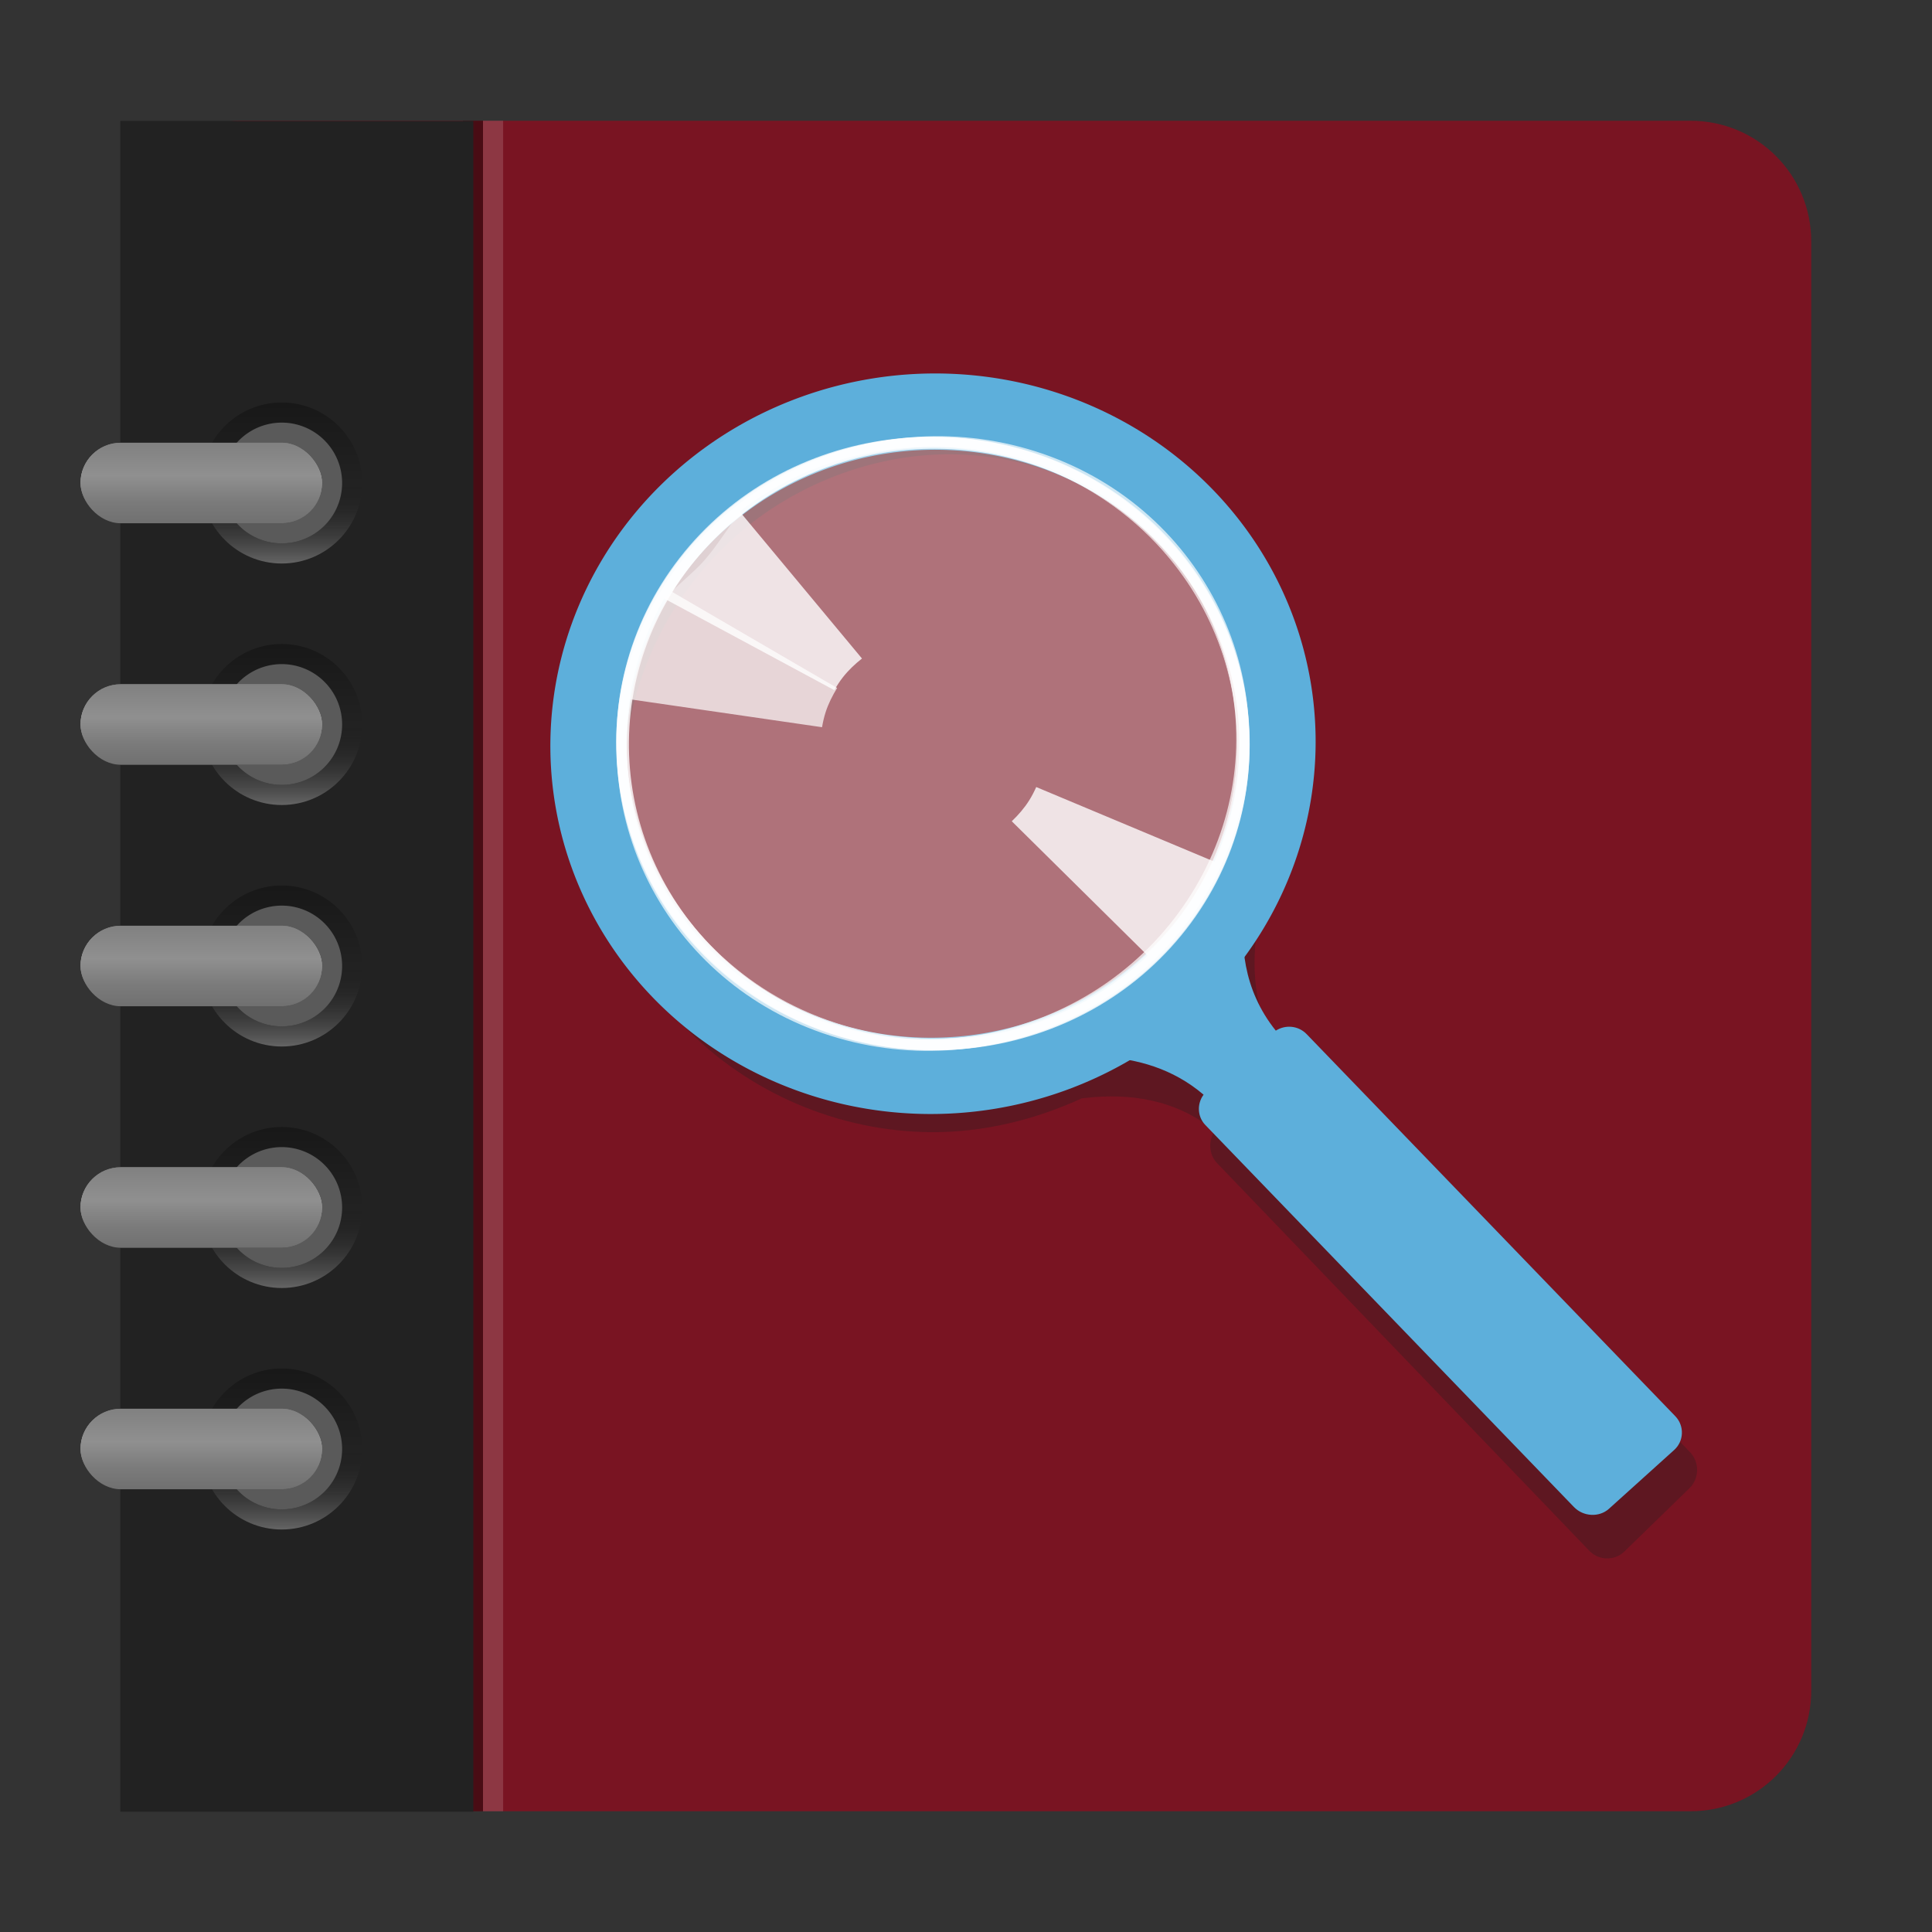 <svg width="96" version="1.0" xmlns="http://www.w3.org/2000/svg" height="96" xmlns:xlink="http://www.w3.org/1999/xlink">
<rect width="100%" height="100%" fill="#333333" stroke="none"/>
<defs id="defs2410">
<linearGradient gradientTransform="matrix(0,1,1,0,-10,58)" xlink:href="#linearGradient3778" id="linearGradient3940" y1="24" x1="10" y2="24" gradientUnits="userSpaceOnUse" x2="18"/>
<linearGradient gradientTransform="translate(0,12)" xlink:href="#linearGradient3745" id="linearGradient3985" y1="22" x1="9" y2="26" gradientUnits="userSpaceOnUse" x2="9"/>
<linearGradient gradientTransform="translate(0,12)" xlink:href="#linearGradient3745" id="linearGradient3913" y1="22" x1="9" y2="26" gradientUnits="userSpaceOnUse" x2="9"/>
<linearGradient gradientTransform="matrix(0,1,1,0,-10,34)" xlink:href="#linearGradient3778" id="linearGradient3905" y1="24" x1="10" y2="24" gradientUnits="userSpaceOnUse" x2="18"/>
<linearGradient gradientTransform="matrix(0,1,1,0,-10,22)" xlink:href="#linearGradient3778" id="linearGradient3918" y1="24" x1="10" y2="24" gradientUnits="userSpaceOnUse" x2="18"/>
<linearGradient id="linearGradient3778">
<stop offset="0" id="stop3780"/>
<stop offset="0.5" style="stop-opacity:0" id="stop3786"/>
<stop offset="1" style="stop-color:#fff" id="stop3782"/>
</linearGradient>
<linearGradient gradientTransform="translate(0,48)" xlink:href="#linearGradient3745" id="linearGradient3935" y1="22" x1="9" y2="26" gradientUnits="userSpaceOnUse" x2="9"/>
<linearGradient gradientTransform="translate(0,36)" xlink:href="#linearGradient3745" id="linearGradient3926" y1="22" x1="9" y2="26" gradientUnits="userSpaceOnUse" x2="9"/>
<linearGradient gradientTransform="matrix(0,1,1,0,-10,22)" xlink:href="#linearGradient3778" id="linearGradient3983" y1="24" x1="10" y2="24" gradientUnits="userSpaceOnUse" x2="18"/>
<linearGradient gradientTransform="translate(0,24)" xlink:href="#linearGradient3745" id="linearGradient3900" y1="22" x1="9" y2="26" gradientUnits="userSpaceOnUse" x2="9"/>
<linearGradient id="linearGradient3745">
<stop offset="0" style="stop-color:#8a8a8a" id="stop3747"/>
<stop offset="0.41" style="stop-color:#d5d5d5" id="stop3753"/>
<stop offset="0.727" style="stop-color:#6f6f6f" id="stop3755"/>
<stop offset="1" style="stop-color:#373737" id="stop3749"/>
</linearGradient>
<linearGradient gradientTransform="matrix(0,1,1,0,-10,46)" xlink:href="#linearGradient3778" id="linearGradient3931" y1="24" x1="10" y2="24" gradientUnits="userSpaceOnUse" x2="18"/>
</defs>
<g style="stroke:none">
<path style="fill:#791422" id="rect2419" d="m 12,6 h 72 c 3.324,0 6,2.676 6,6 v 72 c 0,3.324 -2.676,6 -6,6 H 12 C 8.676,90 6,87.324 6,84 V 12 C 6,8.676 8.676,6 12,6 Z"/>
<rect width="1" x="24" y="6" height="84" style="opacity:.15;fill:#fff" id="rect3650"/>
<rect width="1" x="23" y="6" height="84" style="opacity:.4" id="rect3648"/>
<rect width="17.542" x="5.976" y="6.008" rx="0" height="84.017" ry="0" style="fill:#222;fill-rule:evenodd" id="rect3059"/>
<g id="g3053">
<g id="g3942">
<path style="opacity:.3;fill:url(#linearGradient3918)" id="path3875" d="m 10,36 c 0,-2.209 1.791,-4 4,-4 2.209,0 4,1.791 4,4 0,2.209 -1.791,4 -4,4 -2.209,0 -4,-1.791 -4,-4 z m 1,0 c 0,1.657 1.343,3 3,3 1.657,0 3,-1.343 3,-3 0,-1.657 -1.343,-3 -3,-3 -1.657,0 -3,1.343 -3,3 z"/>
<path style="opacity:.6;fill:#7f7f7f" id="path3879" d="m 17,36 a 3,3 0 0 1 -6,0 3,3 0 1 1 6,0 z"/>
<rect width="12" x="4" y="34" rx="2" height="4" ry="2" style="fill:url(#linearGradient3913)" id="rect3881"/>
<rect width="12" x="4" y="34" rx="2" height="4" ry="2" style="opacity:.8;fill:#7f7f7f" id="rect3883"/>
</g>
<g id="g3948">
<path style="opacity:.3;fill:url(#linearGradient3905)" id="path3859" d="m 10,48 c 0,-2.209 1.791,-4 4,-4 2.209,0 4,1.791 4,4 0,2.209 -1.791,4 -4,4 -2.209,0 -4,-1.791 -4,-4 z m 1,0 c 0,1.657 1.343,3 3,3 1.657,0 3,-1.343 3,-3 0,-1.657 -1.343,-3 -3,-3 -1.657,0 -3,1.343 -3,3 z"/>
<path style="opacity:.6;fill:#7f7f7f" id="path3863" d="m 17,48 a 3,3 0 0 1 -6,0 3,3 0 1 1 6,0 z"/>
<rect width="12" x="4" y="46" rx="2" height="4" ry="2" style="fill:url(#linearGradient3900)" id="rect3865"/>
<rect width="12" x="4" y="46" rx="2" height="4" ry="2" style="opacity:.8;fill:#7f7f7f" id="rect3867"/>
</g>
<g id="g3954">
<path style="opacity:.3;fill:url(#linearGradient3931)" id="path3843" d="m 10,60 c 0,-2.209 1.791,-4 4,-4 2.209,0 4,1.791 4,4 0,2.209 -1.791,4 -4,4 -2.209,0 -4,-1.791 -4,-4 z m 1,0 c 0,1.657 1.343,3 3,3 1.657,0 3,-1.343 3,-3 0,-1.657 -1.343,-3 -3,-3 -1.657,0 -3,1.343 -3,3 z"/>
<path style="opacity:.6;fill:#7f7f7f" id="path3847" d="m 17,60 a 3,3 0 0 1 -6,0 3,3 0 1 1 6,0 z"/>
<rect width="12" x="4" y="58" rx="2" height="4" ry="2" style="fill:url(#linearGradient3926)" id="rect3849"/>
<rect width="12" x="4" y="58" rx="2" height="4" ry="2" style="opacity:.8;fill:#7f7f7f" id="rect3851"/>
</g>
<g id="g3960">
<path style="opacity:.3;fill:url(#linearGradient3940)" id="path3827" d="m 10,72 c 0,-2.209 1.791,-4 4,-4 2.209,0 4,1.791 4,4 0,2.209 -1.791,4 -4,4 -2.209,0 -4,-1.791 -4,-4 z m 1,0 c 0,1.657 1.343,3 3,3 1.657,0 3,-1.343 3,-3 0,-1.657 -1.343,-3 -3,-3 -1.657,0 -3,1.343 -3,3 z"/>
<path style="opacity:.6;fill:#7f7f7f" id="path3831" d="m 17,72 a 3,3 0 0 1 -6,0 3,3 0 1 1 6,0 z"/>
<rect width="12" x="4" y="70" rx="2" height="4" ry="2" style="fill:url(#linearGradient3935)" id="rect3833"/>
<rect width="12" x="4" y="70" rx="2" height="4" ry="2" style="opacity:.8;fill:#7f7f7f" id="rect3835"/>
</g>
<g id="g3973" transform="translate(0,-12)">
<path style="opacity:.3;fill:url(#linearGradient3983)" id="path3975" d="m 10,36 c 0,-2.209 1.791,-4 4,-4 2.209,0 4,1.791 4,4 0,2.209 -1.791,4 -4,4 -2.209,0 -4,-1.791 -4,-4 z m 1,0 c 0,1.657 1.343,3 3,3 1.657,0 3,-1.343 3,-3 0,-1.657 -1.343,-3 -3,-3 -1.657,0 -3,1.343 -3,3 z"/>
<path style="opacity:.6;fill:#7f7f7f" id="path3977" d="m 17,36 a 3,3 0 0 1 -6,0 3,3 0 1 1 6,0 z"/>
<rect width="12" x="4" y="34" rx="2" ry="2" height="4" style="fill:url(#linearGradient3985)" id="rect3979"/>
<rect width="12" x="4" y="34" rx="2" ry="2" height="4" style="opacity:.8;fill:#7f7f7f" id="rect3981"/>
</g>
</g>
</g>
<g id="g1127" transform="matrix(1.036,0,0,1.036,-0.995,-1.745)">
<g style="fill-rule:evenodd;stroke:none">
<path style="opacity:.3;fill:#1e1e1e" id="path4233" d="m 46.557,21.652 c -4.473,-0.022 -8.932,1.814 -12.175,4.978 -3.244,3.164 -5.194,7.588 -5.319,12.09 -0.125,4.501 1.587,8.968 4.665,12.175 l .057,.028 c 3.076,3.179 7.41,5.042 11.862,5.063 2.476,0.012 4.933,-0.585 7.197,-1.621 0.087,-0.012 0.167,-0.019 0.256,-0.028 1.926,-0.209 4.21,0.021 6.116,1.593 -0.308,0.458 -0.28,1.126 0.114,1.536 l 17.864,18.604 c 0.45,0.468 1.214,0.482 1.678,0.028 l 3.129,-3.044 c 0.465,-0.453 0.478,-1.238 0.028,-1.707 l -17.864,-18.604 c -0.404,-0.42 -1.069,-0.464 -1.536,-0.142 -1.49,-1.985 -1.66,-4.274 -1.394,-6.201 0.009,-0.062 0.019,-0.11 0.028,-0.171 1.136,-2.277 1.807,-4.772 1.877,-7.311 0.125,-4.488 -1.576,-8.942 -4.637,-12.147 l -.028,-.028 c -3.078,-3.207 -7.446,-5.07 -11.919,-5.092 Z  m 0,1.821 c 3.97,0.019 7.886,1.714 10.611,4.551 2.724,2.838 4.265,6.832 4.153,10.838 v 0.028 c -0.119,3.997 -1.892,7.994 -4.779,10.81 -2.894,2.823 -6.925,4.485 -10.895,4.466 -3.97,-0.019 -7.886,-1.714 -10.611,-4.551 -2.724,-2.838 -4.265,-6.832 -4.153,-10.838 v -0.028 c 0.119,-3.997 1.892,-7.993 4.779,-10.81 2.894,-2.823 6.925,-4.485 10.895,-4.466 z "/>
<path style="fill:#5dafdb" id="path4249" d="m 61.062,41.004 c 0,0 -0.24,0.49 -0.531,1.257 -0.793,2.046 -1.479,3.658 -4.19,6.09 -2.512,2.252 -5.355,3.218 -6.732,3.631 -0.029,0.008 -0.084,0.02 -0.112,0.028 -0.322,0.095 -1.089,0.391 -1.089,0.391 -0.004,0.002 -0.084,0.028 -0.084,0.028 l .279,.838 c 0,0 0.082,-0.027 0.084,-0.028 0,0 0.414,-0.172 1.089,-0.363 0.008,-0.002 0.02,0.002 0.028,0 1.921,-0.541 5.928,-1.214 8.883,1.313 -0.32,0.43 -0.303,1.052 0.084,1.453 l 17.682,18.325 c 0.442,0.458 1.202,0.509 1.676,0.084 l 3.128,-2.821 c 0.474,-0.425 0.498,-1.162 0.056,-1.62 l -17.682,-18.325 c -0.396,-0.411 -1.013,-0.465 -1.48,-0.168 -1.586,-1.978 -1.747,-4.235 -1.453,-6.117 0.159,-1.016 0.452,-1.879 0.698,-2.514 0.251,-0.648 0.447,-1.061 0.447,-1.061 0.008,-0.021 0.02,-0.035 0.028,-0.056 l -.81,-.363 z "/>
</g>
<path style="fill:none;stroke:#5dafdb;stroke-width:3.659" id="path2420" d="m 62.219,37.89 a 15.925,16.527 85 0,1 -33.019,-1.068 15.925,16.527 85 1,1 33.019,1.068 Z "/>
<g style="fill-rule:evenodd;stroke:none;fill:#fff">
<path style="opacity:.8" id="path3874" d="m 37.774,49.889 c 7.152,4.239 16.511,2.06 20.89,-4.863 4.379,-6.923 2.128,-15.983 -5.024,-20.222 -7.152,-4.239 -16.511,-2.06 -20.89,4.863 -4.379,6.923 -2.128,15.983 5.024,20.222 z  m .42,-.371 c -1.033,-0.606 -2.013,-1.348 -2.896,-2.223 -5.653,-5.597 -5.551,-14.575 0.23,-20.048 5.782,-5.472 15.057,-5.374 20.71,0.223 4.156,4.114 5.331,10.263 2.972,15.544 l -8.549,-3.581 c -0.099,0.22 -0.208,0.436 -0.342,0.647 -0.236,0.372 -0.523,0.7 -0.831,0.994 l 6.518,6.444 c -4.878,4.617 -12.237,5.271 -17.814,2 z "/>
<path style="opacity:.8" id="path3099" d="m 54.822,25.634 c -6.706,-4.914 -16.233,-3.655 -21.264,2.81 -5.031,6.465 -3.671,15.701 3.035,20.615 6.706,4.914 16.233,3.655 21.264,-2.81 5.031,-6.465 3.671,-15.701 -3.035,-20.615 z  m -.455,.329 c 0.969,0.703 1.872,1.537 2.666,2.494 5.082,6.119 4.109,15.046 -2.177,19.93 -6.286,4.885 -15.508,3.885 -20.59,-2.234 -3.736,-4.498 -4.309,-10.732 -1.448,-15.76 l 8.16,4.394 c 0.12,-0.21 0.25,-0.414 0.403,-0.61 0.271,-0.348 0.589,-0.646 0.923,-0.908 l -5.862,-7.047 c 5.304,-4.121 12.691,-4.057 17.924,-0.259 z "/>
<path style="opacity:.7" id="path3869" d="m 50.257,23.22 c -7.984,-2.319 -16.503,2.128 -19.014,9.926 -2.511,7.798 1.931,16.009 9.914,18.327 7.984,2.319 16.503,-2.128 19.014,-9.926 2.511,-7.798 -1.931,-16.009 -9.914,-18.327 z  m -.314,.465 c 1.151,0.329 2.286,0.803 3.359,1.429 6.871,4.008 9.015,12.727 4.783,19.47 -4.232,6.743 -13.238,8.963 -20.109,4.956 -5.051,-2.946 -7.725,-8.607 -6.76,-14.31 l 9.172,1.333 c 0.041,-0.238 0.093,-0.474 0.169,-0.712 0.135,-0.419 0.332,-0.809 0.556,-1.17 l -7.921,-4.612 c 3.571,-5.689 10.533,-8.16 16.75,-6.385 z "/>
<path style="opacity:.4" id="path1114" d="m 54.367,25.963 c 0.969,0.703 1.872,1.537 2.666,2.494 5.082,6.119 4.109,15.046 -2.177,19.93 -6.286,4.885 -15.508,3.885 -20.59,-2.234 -3.736,-4.498 -4.309,-10.732 -1.448,-15.76 1.988,-1.906 1.632,-1.253 3.625,-4.171 5.304,-4.121 12.691,-4.057 17.924,-0.259 z "/>
</g>
</g>
</svg>
